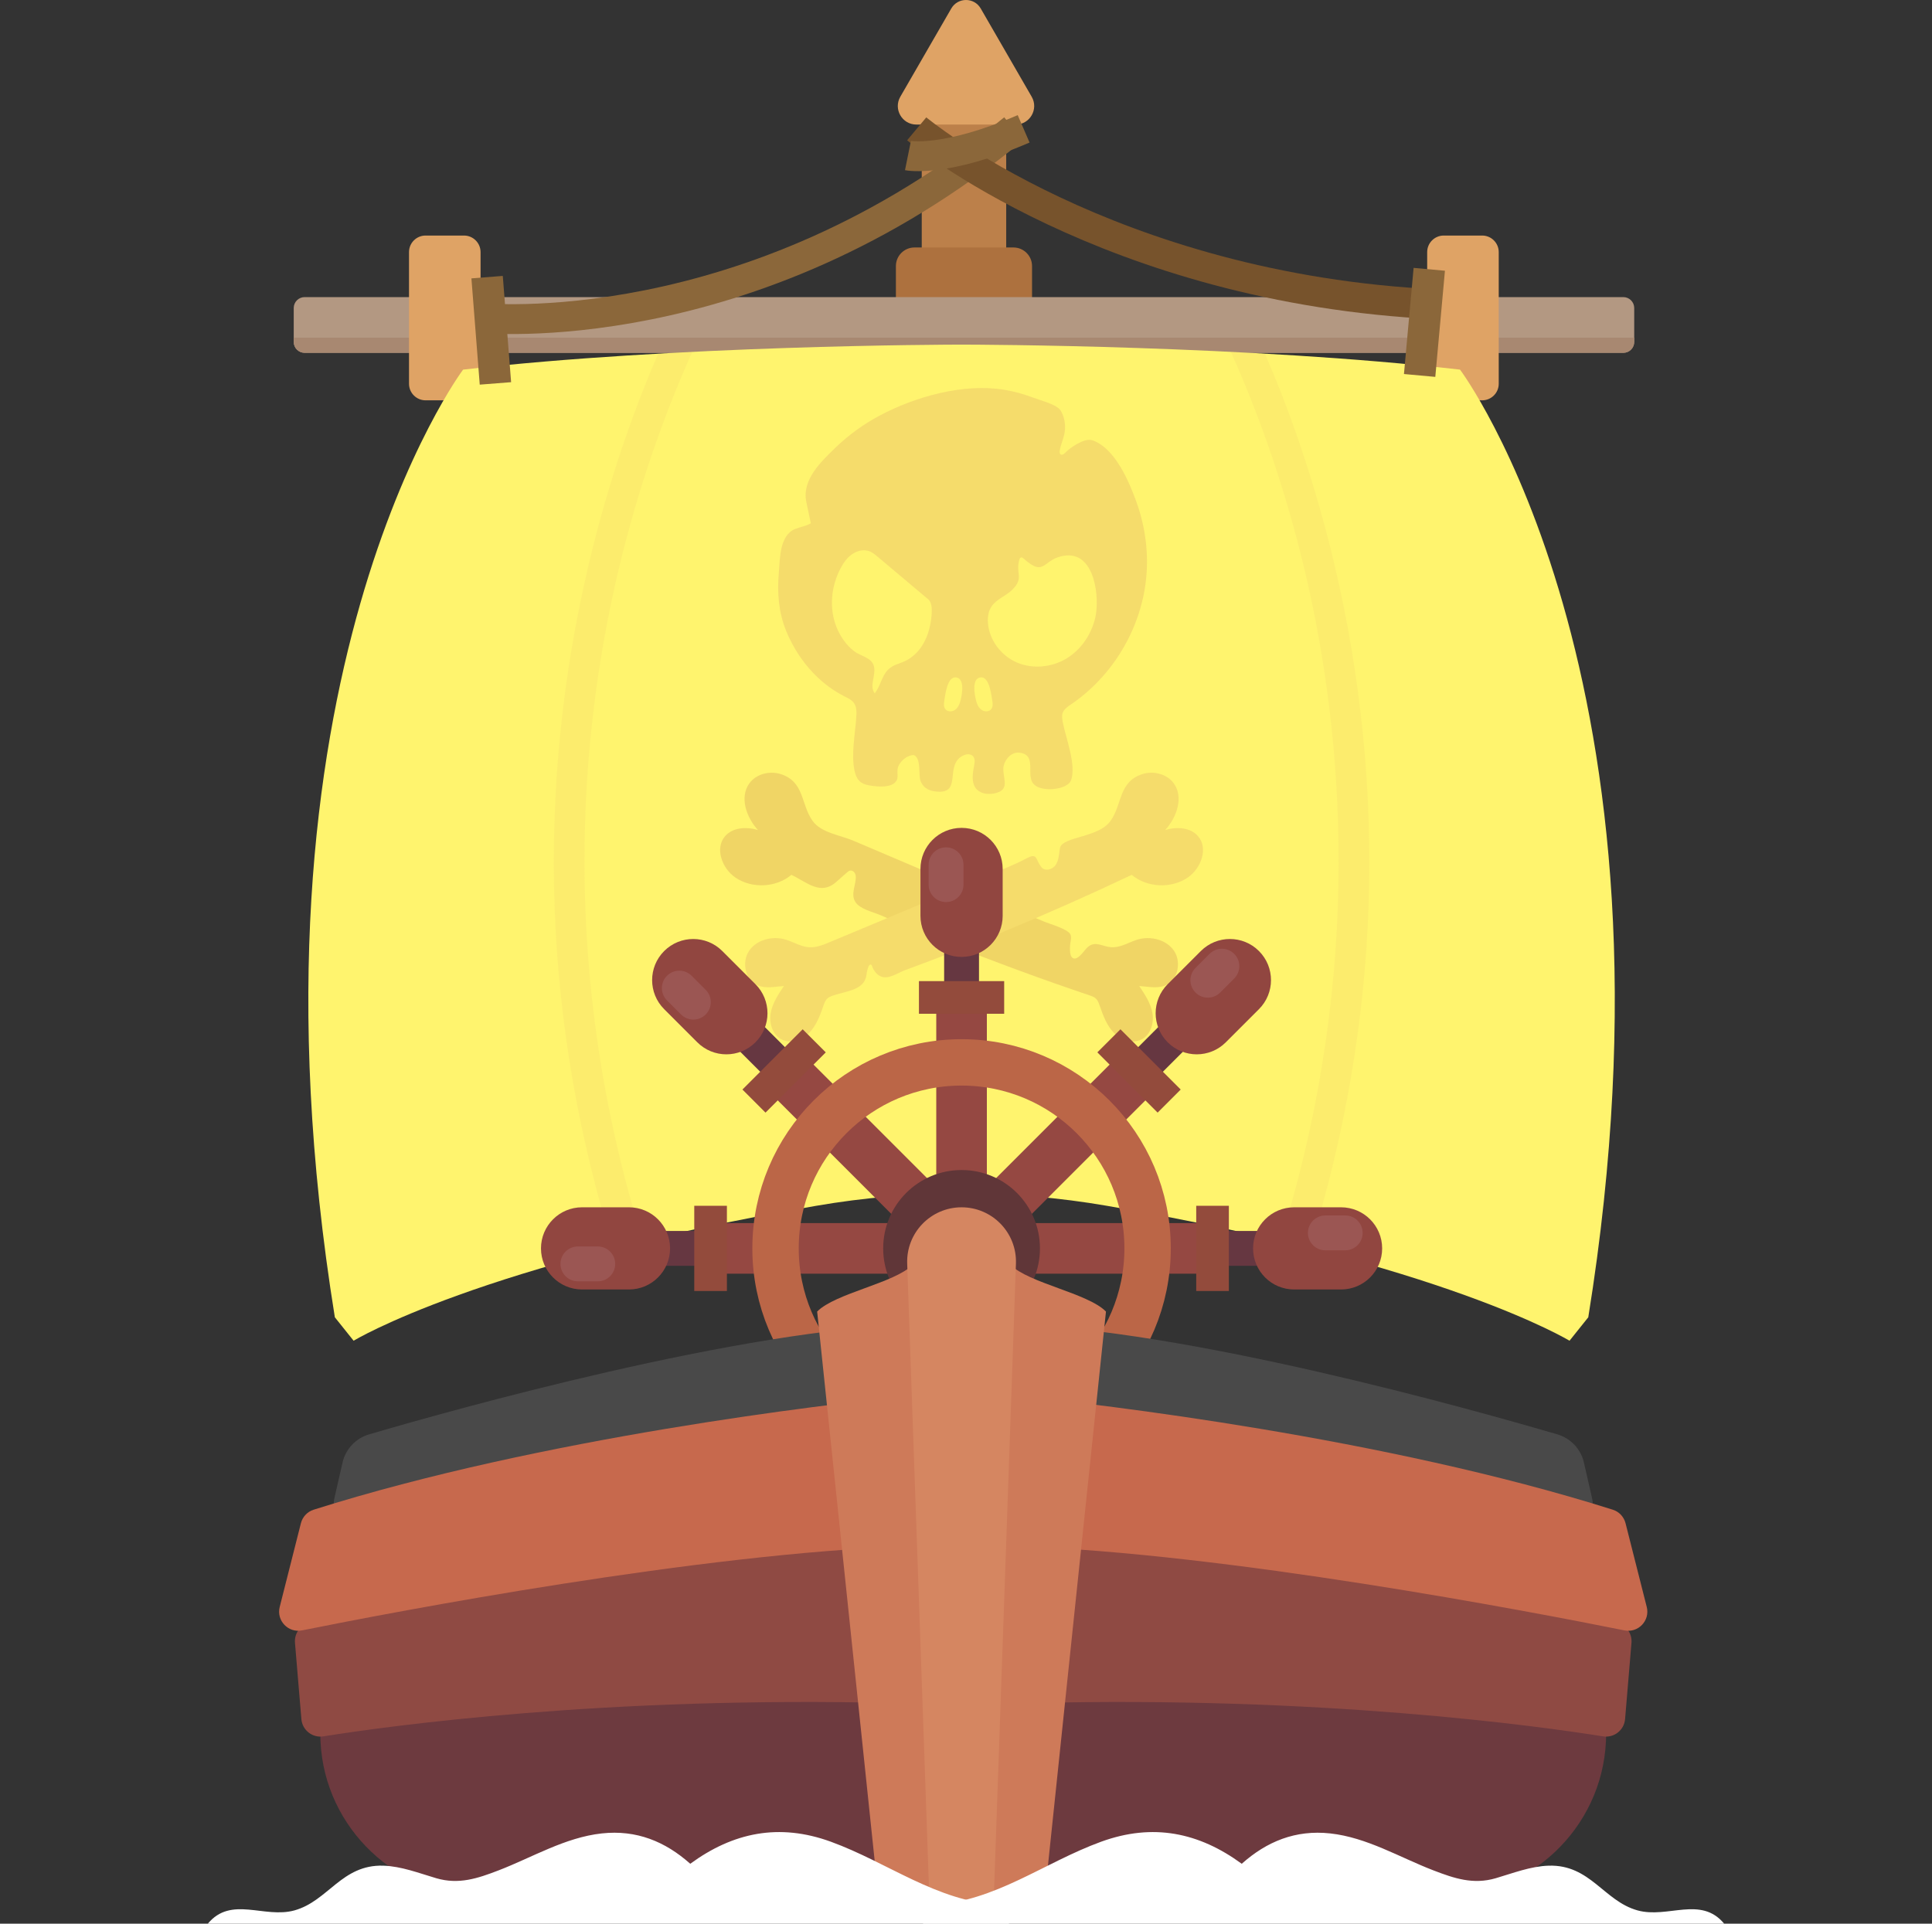 <svg width="241" height="240" viewBox="0 0 241 240" fill="none" xmlns="http://www.w3.org/2000/svg">
<rect x="0" y="0" width="241" height="240" fill="#333333" stroke="none"/>
<g clip-path="url(#clip0_5910_2614)">
<path d="M125.515 13.486H114.98V44.019H125.515V13.486Z" fill="#BC804A"/>
<path d="M114.074 30.875H126.421C127.7 30.875 128.738 31.913 128.738 33.192V37.971H111.756V33.192C111.756 31.913 112.795 30.875 114.074 30.875Z" fill="#AD713E"/>
<path d="M202.494 37.066H38.001C37.249 37.066 36.64 37.675 36.64 38.427V42.658C36.64 43.409 37.249 44.018 38.001 44.018H202.494C203.245 44.018 203.854 43.409 203.854 42.658V38.427C203.854 37.675 203.245 37.066 202.494 37.066Z" fill="#B39882"/>
<path d="M36.64 42.125H203.854V42.658C203.854 43.408 203.245 44.018 202.494 44.018H38.001C37.25 44.018 36.64 43.408 36.64 42.658V42.125Z" fill="#A88871"/>
<path d="M57.879 29.386H53.088C51.946 29.386 51.02 30.311 51.02 31.453V47.877C51.02 49.018 51.946 49.944 53.088 49.944H57.879C59.02 49.944 59.946 49.018 59.946 47.877V31.453C59.946 30.311 59.02 29.386 57.879 29.386Z" fill="#DFA365"/>
<path d="M184.887 29.386H180.096C178.954 29.386 178.028 30.311 178.028 31.453V47.877C178.028 49.018 178.954 49.944 180.096 49.944H184.887C186.028 49.944 186.954 49.018 186.954 47.877V31.453C186.954 30.311 186.028 29.386 184.887 29.386Z" fill="#DFA365"/>
<path d="M182.126 46.114C155.801 43.084 121.951 42.995 119.993 42.992C119.993 42.992 119.974 42.992 119.947 42.992C119.919 42.992 119.901 42.992 119.901 42.992C117.942 42.995 84.092 43.084 57.767 46.114C57.767 46.114 28.893 84.548 41.769 164.342L44.11 167.269C44.11 167.269 59.827 157.67 101.788 150.439C113.805 148.369 126.089 148.369 138.105 150.439C180.066 157.67 195.783 167.269 195.783 167.269L198.124 164.342C211 84.548 182.126 46.114 182.126 46.114Z" fill="#FFF46E"/>
<g opacity="0.1">
<path d="M163.376 155.748C167.748 141.752 170.215 127.447 170.715 113.09C171.212 98.814 169.781 84.459 166.461 70.423C163.896 59.581 160.633 50.68 157.794 44.122C156.362 44.041 154.942 43.967 153.538 43.897C156.491 50.464 160.092 59.871 162.818 71.443C167.448 91.102 170.337 120.871 159.697 154.842C160.959 155.144 162.188 155.447 163.376 155.748Z" fill="#DFA365"/>
<path d="M86.355 43.897C84.951 43.967 83.531 44.041 82.099 44.122C79.26 50.68 75.997 59.581 73.433 70.423C70.112 84.459 68.681 98.814 69.178 113.09C69.679 127.447 72.145 141.751 76.518 155.748C77.706 155.447 78.934 155.144 80.197 154.842C69.556 120.871 72.446 91.102 77.076 71.443C79.801 59.871 83.403 50.464 86.355 43.897Z" fill="#DFA365"/>
</g>
<g opacity="0.3">
<path d="M137.492 55.587C137.137 55.325 136.762 55.111 136.364 54.96C135.864 54.769 135.299 54.932 134.812 55.154C134.088 55.483 133.423 55.94 132.858 56.498C132.716 56.638 132.522 56.796 132.343 56.71C132.174 56.628 132.164 56.393 132.193 56.208C132.306 55.497 132.628 54.835 132.772 54.13C132.941 53.305 132.856 52.429 132.53 51.652C132.415 51.375 132.263 51.103 132.028 50.916C131.293 50.33 129.736 49.928 128.834 49.591C127.701 49.166 126.53 48.839 125.336 48.638C120.237 47.779 114.23 49.462 109.756 51.833C107.761 52.891 105.9 54.233 104.267 55.803C102.414 57.587 99.996 59.862 100.582 62.633C100.77 63.519 100.957 64.405 101.145 65.291C100.536 65.639 99.817 65.737 99.169 66.005C97.219 66.811 97.302 69.734 97.149 71.492C96.936 73.936 97.12 76.369 98.046 78.661C99.431 82.077 101.902 85.088 105.197 86.806C105.261 86.841 105.325 86.877 105.389 86.905C105.794 87.111 106.227 87.31 106.497 87.672C106.88 88.176 106.852 88.872 106.809 89.504C106.674 91.571 106.163 94.077 106.589 96.123C106.83 97.28 107.335 97.791 108.386 97.976C109.33 98.139 111.276 98.395 111.858 97.351C112.092 96.946 111.808 96.101 112.078 95.562C112.398 94.908 113.001 94.376 113.726 94.219C113.839 94.198 113.967 94.184 114.074 94.241C114.926 94.724 114.549 96.712 114.833 97.436C115.217 98.423 116.076 98.743 117.091 98.771C120.003 98.878 117.773 95.313 120.216 94.227C120.585 94.063 121.075 94.035 121.359 94.326C121.657 94.631 121.594 95.135 121.508 95.561C121.253 96.84 121.054 98.437 122.63 98.949C123.312 99.169 124.668 99.055 125.137 98.409C125.648 97.72 124.981 96.456 125.201 95.533C125.414 94.631 126.238 93.793 127.161 93.9C129.483 94.17 127.842 96.769 129 97.883C130.015 98.864 133.118 98.523 133.58 97.394C134.333 95.562 132.913 91.954 132.572 90.094C132.501 89.725 132.43 89.327 132.55 88.965C132.714 88.475 133.182 88.162 133.608 87.871C138.7 84.413 142.179 78.689 142.925 72.59C143.334 69.243 142.905 65.803 141.764 62.634C140.97 60.43 139.603 57.147 137.492 55.587ZM116.225 76.424C116.116 78.694 115.286 81.087 113.246 82.292C112.34 82.827 111.464 82.83 110.716 83.614C110.003 84.36 109.792 85.663 109.116 86.499C108.398 85.587 109.302 84.23 109.012 83.106C108.734 82.032 107.364 81.86 106.575 81.266C105.571 80.511 104.788 79.358 104.331 78.2C103.401 75.842 103.678 73.094 104.878 70.857C105.24 70.183 105.701 69.536 106.34 69.11C106.979 68.677 107.824 68.507 108.535 68.805C108.876 68.954 109.159 69.188 109.444 69.43C111.553 71.205 113.662 72.98 115.771 74.755C116.218 75.132 116.253 75.835 116.225 76.424ZM119.825 87.374C119.712 87.814 119.527 88.262 119.165 88.539C118.81 88.808 118.227 88.837 117.936 88.489C117.695 88.198 117.73 87.772 117.794 87.402C117.908 86.699 118.156 84.47 119.186 84.505C120.393 84.555 120.017 86.628 119.825 87.374ZM123.631 88.489C123.34 88.837 122.765 88.808 122.403 88.539C122.041 88.262 121.856 87.814 121.75 87.374C121.558 86.629 121.174 84.555 122.389 84.505C123.418 84.47 123.66 86.7 123.78 87.402C123.844 87.772 123.873 88.198 123.631 88.489ZM136.64 76.992C136.179 79.094 134.887 81.026 133.047 82.148C131.208 83.263 128.829 83.504 126.848 82.652C124.867 81.8 123.383 79.833 123.234 77.688C123.198 77.127 123.248 76.552 123.475 76.041C124.068 74.77 125.377 74.472 126.277 73.571C127.771 72.075 126.655 71.616 127.149 69.826C127.183 69.701 127.256 69.566 127.383 69.544C127.5 69.525 127.606 69.609 127.693 69.689C130.479 72.196 130.02 69.551 133.019 69.302C136.598 69.004 137.173 74.557 136.64 76.992Z" fill="#DFA365"/>
<path d="M136.438 117.791C137.203 117.681 137.985 118.236 138.96 118.176C139.998 118.112 140.918 117.508 141.916 117.215C143.541 116.738 145.501 117.223 146.451 118.625C147.401 120.027 146.94 122.28 145.379 122.937C144.362 123.366 143.206 123.087 142.104 123.014C142.81 124.058 143.534 125.143 143.753 126.384C143.971 127.626 143.544 129.074 142.429 129.662C141.299 130.257 139.842 129.767 138.949 128.853C138.057 127.94 137.603 126.697 137.185 125.49C137.069 125.154 136.944 124.803 136.681 124.564C136.465 124.368 136.18 124.27 135.903 124.177C130.038 122.2 124.227 120.063 118.478 117.768C115.567 116.606 112.671 115.404 109.793 114.161C108.881 113.767 107.265 113.422 106.701 112.533C106.054 111.513 106.843 110.306 106.743 109.274C106.709 108.915 106.4 108.545 106.046 108.614C105.884 108.645 105.752 108.758 105.629 108.868C105.184 109.26 104.74 109.653 104.296 110.045C102.348 111.765 100.645 110.058 98.724 109.145C96.793 110.755 93.778 110.893 91.709 109.466C90.069 108.334 89.143 105.834 90.443 104.324C91.404 103.208 93.133 103.122 94.542 103.549C93.101 101.972 92.219 99.464 93.472 97.733C94.325 96.555 96.001 96.131 97.387 96.574C100.374 97.528 99.877 100.326 101.363 102.41C102.425 103.9 104.813 104.191 106.403 104.864C112.856 107.593 119.287 110.373 125.746 113.09C127.254 113.725 128.764 114.355 130.272 114.989C130.953 115.275 133.238 115.904 133.534 116.596C133.672 116.919 133.578 117.287 133.522 117.634C133.459 118.029 133.45 118.433 133.494 118.832C133.528 119.145 133.653 119.516 133.962 119.579C134.139 119.616 134.32 119.532 134.469 119.429C134.88 119.146 135.163 118.718 135.497 118.347C135.816 117.992 136.126 117.836 136.438 117.791Z" fill="#CE8D51"/>
<path d="M103.495 117.543C102.676 117.884 101.819 118.231 100.933 118.176C99.895 118.112 98.975 117.508 97.978 117.215C96.353 116.738 94.392 117.223 93.442 118.625C92.492 120.027 92.953 122.28 94.514 122.937C95.531 123.366 96.687 123.087 97.789 123.014C97.083 124.058 96.359 125.143 96.141 126.384C95.922 127.626 96.349 129.074 97.464 129.662C98.594 130.257 100.051 129.767 100.944 128.853C101.836 127.94 102.29 126.697 102.708 125.49C102.824 125.154 102.949 124.803 103.212 124.564C103.428 124.368 103.713 124.27 103.99 124.177C105.607 123.632 107.849 123.527 108.086 121.612C108.128 121.268 108.21 120.93 108.329 120.606C108.381 120.463 108.502 120.293 108.645 120.346C108.73 120.379 108.767 120.477 108.797 120.564C108.974 121.064 109.308 121.524 109.776 121.773C110.758 122.295 111.969 121.377 112.895 121.037C114.256 120.537 115.612 120.026 116.966 119.508C119.674 118.471 122.368 117.4 125.048 116.294C130.483 114.051 135.859 111.667 141.17 109.145C143.1 110.755 146.115 110.893 148.184 109.466C149.824 108.334 150.75 105.834 149.45 104.324C148.489 103.208 146.76 103.122 145.351 103.549C146.792 101.972 147.675 99.464 146.422 97.733C145.569 96.555 143.892 96.131 142.507 96.574C139.52 97.528 140.016 100.326 138.531 102.41C137.76 103.491 136.391 103.891 135.191 104.284C134.494 104.512 132.657 104.89 132.302 105.58C132.228 105.722 132.203 105.884 132.181 106.043C132.092 106.708 132.044 107.418 131.648 107.959C131.251 108.5 130.346 108.726 129.924 108.206C129.092 107.18 129.492 106.321 127.983 107.123C126.536 107.892 124.979 108.488 123.465 109.134C120.362 110.458 117.258 111.782 114.147 113.09C110.6 114.582 107.049 116.066 103.495 117.543Z" fill="#DFA365"/>
</g>
<path d="M122.121 115.33H117.773V129.072H122.121V115.33Z" fill="#663741"/>
<path d="M123.102 124.39H116.791V150.45H123.102V124.39Z" fill="#954842"/>
<path d="M125.262 122.404H114.631V126.476H125.262V122.404Z" fill="#934B3C"/>
<path d="M125.074 108.412C125.074 105.58 122.778 103.284 119.947 103.284C117.115 103.284 114.819 105.58 114.819 108.412V114.258C114.819 117.089 117.115 119.385 119.947 119.385C122.778 119.385 125.074 117.089 125.074 114.258V108.412Z" fill="#914640"/>
<path d="M120.186 107.889C120.186 106.689 119.213 105.715 118.012 105.715C116.812 105.715 115.838 106.689 115.838 107.889V110.368C115.838 111.569 116.812 112.542 118.012 112.542C119.213 112.542 120.186 111.569 120.186 110.368V107.889Z" fill="#9B5653"/>
<path d="M92.904 125.63L89.829 128.705L99.547 138.423L102.621 135.348L92.904 125.63Z" fill="#663741"/>
<path d="M100.004 131.342L95.541 135.805L113.969 154.233L118.432 149.77L100.004 131.342Z" fill="#954842"/>
<path d="M100.128 128.412L92.611 135.929L95.49 138.808L103.007 131.291L100.128 128.412Z" fill="#934B3C"/>
<path d="M90.1 118.651C88.098 116.648 84.852 116.648 82.849 118.651C80.847 120.653 80.847 123.9 82.849 125.902L86.983 130.036C88.985 132.038 92.232 132.038 94.234 130.036C96.237 128.033 96.237 124.787 94.234 122.784L90.1 118.651Z" fill="#914640"/>
<path d="M86.275 121.737C85.426 120.888 84.05 120.888 83.201 121.737C82.352 122.586 82.352 123.963 83.201 124.812L84.954 126.564C85.802 127.414 87.179 127.414 88.028 126.564C88.877 125.715 88.877 124.339 88.028 123.49L86.275 121.737Z" fill="#9B5653"/>
<path d="M79.528 153.573V157.921H93.271V153.573H79.528Z" fill="#663741"/>
<path d="M88.588 152.592V158.903H114.648V152.592H88.588Z" fill="#954842"/>
<path d="M86.603 150.433V161.063H90.675V150.433H86.603Z" fill="#934B3C"/>
<path d="M72.61 150.62C69.778 150.62 67.483 152.916 67.483 155.748C67.483 158.579 69.778 160.875 72.61 160.875H78.456C81.288 160.875 83.584 158.579 83.584 155.748C83.584 152.916 81.288 150.62 78.456 150.62H72.61Z" fill="#914640"/>
<path d="M72.088 155.508C70.887 155.508 69.914 156.481 69.914 157.682C69.914 158.883 70.887 159.856 72.088 159.856H74.567C75.768 159.856 76.741 158.883 76.741 157.682C76.741 156.481 75.768 155.508 74.567 155.508H72.088Z" fill="#9B5653"/>
<path d="M89.829 182.791L92.904 185.866L102.621 176.148L99.547 173.074L89.829 182.791Z" fill="#663741"/>
<path d="M95.541 175.69L100.004 180.153L118.432 161.726L113.969 157.263L95.541 175.69Z" fill="#954842"/>
<path d="M92.611 175.567L100.128 183.084L103.007 180.205L95.49 172.688L92.611 175.567Z" fill="#934B3C"/>
<path d="M82.849 185.594C80.847 187.597 80.847 190.843 82.849 192.846C84.852 194.848 88.098 194.848 90.1 192.846L94.234 188.712C96.236 186.709 96.237 183.463 94.234 181.461C92.232 179.458 88.985 179.458 86.983 181.461L82.849 185.594Z" fill="#914640"/>
<path d="M85.936 189.419C85.087 190.268 85.087 191.645 85.936 192.494C86.785 193.343 88.162 193.343 89.011 192.494L90.763 190.741C91.612 189.892 91.612 188.516 90.763 187.667C89.914 186.818 88.538 186.818 87.689 187.667L85.936 189.419Z" fill="#9B5653"/>
<path d="M117.773 196.167H122.121V182.424H117.773V196.167Z" fill="#663741"/>
<path d="M116.791 187.107H123.102V161.047H116.791V187.107Z" fill="#954842"/>
<path d="M114.631 189.092H125.262V185.02H114.631V189.092Z" fill="#934B3C"/>
<path d="M114.819 203.085C114.819 205.917 117.115 208.212 119.947 208.212C122.778 208.212 125.074 205.917 125.074 203.085V197.239C125.074 194.407 122.778 192.112 119.947 192.112C117.115 192.112 114.819 194.407 114.819 197.239V203.085Z" fill="#914640"/>
<path d="M119.707 203.607C119.707 204.807 120.68 205.781 121.881 205.781C123.082 205.781 124.055 204.807 124.055 203.607V201.128C124.055 199.927 123.082 198.954 121.881 198.954C120.68 198.954 119.707 199.927 119.707 201.128V203.607Z" fill="#9B5653"/>
<path d="M146.99 185.865L150.064 182.791L140.347 173.073L137.272 176.148L146.99 185.865Z" fill="#663741"/>
<path d="M139.889 180.153L144.352 175.69L125.925 157.263L121.462 161.725L139.889 180.153Z" fill="#954842"/>
<path d="M139.766 183.084L147.283 175.567L144.403 172.688L136.886 180.204L139.766 183.084Z" fill="#934B3C"/>
<path d="M149.793 192.845C151.795 194.848 155.042 194.848 157.044 192.845C159.047 190.843 159.047 187.596 157.044 185.594L152.91 181.46C150.908 179.458 147.662 179.458 145.659 181.46C143.657 183.463 143.657 186.709 145.659 188.712L149.793 192.845Z" fill="#914640"/>
<path d="M153.618 189.759C154.467 190.608 155.844 190.608 156.693 189.758C157.542 188.909 157.542 187.533 156.693 186.684L154.94 184.931C154.091 184.082 152.714 184.082 151.865 184.931C151.016 185.78 151.016 187.157 151.865 188.006L153.618 189.759Z" fill="#9B5653"/>
<path d="M160.365 157.922V153.574H146.623V157.922H160.365Z" fill="#663741"/>
<path d="M151.305 158.904V152.592H125.245V158.904H151.305Z" fill="#954842"/>
<path d="M153.29 161.063V150.433H149.218V161.063H153.29Z" fill="#934B3C"/>
<path d="M167.283 160.875C170.115 160.875 172.411 158.58 172.411 155.748C172.411 152.916 170.115 150.621 167.283 150.621H161.437C158.605 150.621 156.31 152.916 156.31 155.748C156.31 158.58 158.605 160.875 161.437 160.875H167.283Z" fill="#914640"/>
<path d="M167.805 155.988C169.006 155.988 169.979 155.014 169.979 153.814C169.979 152.613 169.006 151.64 167.805 151.64H165.326C164.126 151.64 163.152 152.613 163.152 153.814C163.152 155.014 164.126 155.988 165.326 155.988H167.805Z" fill="#9B5653"/>
<path d="M150.064 128.705L146.99 125.63L137.272 135.348L140.347 138.423L150.064 128.705Z" fill="#663741"/>
<path d="M144.352 135.806L139.889 131.343L121.462 149.77L125.924 154.233L144.352 135.806Z" fill="#954842"/>
<path d="M147.282 135.929L139.766 128.412L136.886 131.291L144.403 138.808L147.282 135.929Z" fill="#934B3C"/>
<path d="M157.044 125.902C159.046 123.899 159.046 120.653 157.044 118.651C155.042 116.648 151.795 116.648 149.793 118.651L145.659 122.784C143.657 124.787 143.657 128.033 145.659 130.035C147.661 132.038 150.908 132.038 152.91 130.035L157.044 125.902Z" fill="#914640"/>
<path d="M153.957 122.076C154.806 121.227 154.806 119.851 153.957 119.002C153.108 118.153 151.732 118.153 150.883 119.002L149.13 120.754C148.281 121.603 148.281 122.98 149.13 123.829C149.979 124.678 151.356 124.678 152.205 123.829L153.957 122.076Z" fill="#9B5653"/>
<path d="M119.947 178.953C132.763 178.953 143.152 168.563 143.152 155.748C143.152 142.932 132.763 132.542 119.947 132.542C107.131 132.542 96.742 142.932 96.742 155.748C96.742 168.563 107.131 178.953 119.947 178.953Z" stroke="#BB6647" stroke-width="5.786" stroke-miterlimit="10"/>
<path d="M119.947 165.525C125.347 165.525 129.724 161.148 129.724 155.748C129.724 150.348 125.347 145.971 119.947 145.971C114.547 145.971 110.169 150.348 110.169 155.748C110.169 161.148 114.547 165.525 119.947 165.525Z" fill="#603638"/>
<path d="M39.964 216.791C39.968 216.952 39.974 217.122 39.983 217.299C40.519 228.138 49.553 236.614 60.405 236.711L114.162 237.191C115.425 237.202 116.477 236.228 116.563 234.968L118.205 210.829C118.294 209.532 117.332 208.403 116.038 208.29C108.45 207.632 82.527 206.358 41.885 214.404C40.751 214.628 39.934 215.635 39.964 216.791Z" fill="#6D3A3F"/>
<path d="M36.796 204.961L37.594 214.47C37.71 215.854 38.973 216.846 40.344 216.627C48.483 215.328 75.563 211.569 111.705 212.478C113.013 212.511 114.108 211.49 114.156 210.182L114.757 193.805C114.808 192.427 113.684 191.294 112.306 191.333C102.465 191.611 66.067 193.245 38.4 202.502C37.362 202.85 36.705 203.87 36.796 204.961Z" fill="#8F4A43"/>
<path d="M41.694 186.993L42.727 182.469C43.112 180.784 44.376 179.44 46.034 178.953C56.181 175.974 92.69 165.687 114.543 165.229C115.887 165.2 116.996 166.269 116.996 167.614V176.257C116.996 177.429 116.144 178.428 114.986 178.613L44.396 189.88C42.727 190.146 41.318 188.641 41.694 186.993Z" fill="#494949"/>
<path d="M37.534 190.042L34.891 200.481C34.46 202.182 35.952 203.751 37.672 203.405C49.555 201.017 87.377 193.778 113.37 192.911C114.654 192.868 115.669 191.814 115.669 190.529V176.557C115.669 175.143 114.45 174.038 113.044 174.183C103.225 175.194 67.758 179.294 39.122 188.35C38.335 188.599 37.736 189.241 37.534 190.042Z" fill="#C7694D"/>
<path d="M200.344 216.791C200.34 216.952 200.334 217.122 200.325 217.299C199.789 228.138 190.755 236.614 179.903 236.711L126.146 237.191C124.883 237.202 123.83 236.228 123.745 234.968L122.103 210.829C122.014 209.532 122.976 208.403 124.27 208.29C131.858 207.632 157.781 206.358 198.423 214.404C199.557 214.628 200.374 215.635 200.344 216.791Z" fill="#6D3A3F"/>
<path d="M203.512 204.961L202.714 214.47C202.598 215.854 201.335 216.846 199.964 216.627C191.825 215.328 164.745 211.569 128.603 212.478C127.295 212.511 126.2 211.49 126.152 210.182L125.551 193.805C125.5 192.427 126.624 191.294 128.002 191.333C137.843 191.611 174.241 193.245 201.908 202.502C202.946 202.85 203.603 203.87 203.512 204.961Z" fill="#8F4A43"/>
<path d="M198.614 186.993L197.581 182.469C197.196 180.784 195.932 179.44 194.274 178.953C184.127 175.974 147.618 165.687 125.765 165.229C124.421 165.2 123.312 166.269 123.312 167.614V176.257C123.312 177.429 124.164 178.428 125.322 178.613L195.912 189.88C197.581 190.146 198.99 188.641 198.614 186.993Z" fill="#494949"/>
<path d="M202.774 190.042L205.417 200.481C205.848 202.182 204.356 203.751 202.636 203.405C190.753 201.017 152.931 193.778 126.938 192.911C125.654 192.868 124.639 191.814 124.639 190.529V176.557C124.639 175.143 125.857 174.038 127.264 174.183C137.083 175.194 172.55 179.294 201.186 188.35C201.973 188.599 202.572 189.241 202.774 190.042Z" fill="#C7694D"/>
<path d="M129.992 239.723H109.901L101.933 163.63C104.175 161.335 111.617 160.077 113.859 157.782H126.034C128.276 160.077 135.718 161.335 137.96 163.63L129.992 239.723Z" fill="#CE7A59"/>
<path d="M123.869 239.65H116.025L113.164 157.645C113.03 153.807 116.106 150.622 119.947 150.622C123.788 150.622 126.864 153.807 126.73 157.645L123.869 239.65Z" fill="#D58661"/>
<path d="M25.922 240C28.836 236.473 32.959 239.391 36.742 238.335C40.941 237.165 42.625 232.601 47.813 232.759C50.068 232.83 52.284 233.697 54.421 234.325C57.218 235.144 59.567 234.357 62.188 233.348C66.418 231.72 70.484 229.236 75.069 228.735C79.396 228.263 82.99 229.747 86.103 232.523C91.442 228.615 97.179 227.413 103.653 229.774C110.773 232.371 116.821 237.212 124.647 237.654C125.621 237.654 126.089 238.433 126.058 239.189C126.06 239.479 125.987 239.762 125.841 240L25.922 240Z" fill="white"/>
<path d="M215.078 240C212.164 236.473 208.041 239.391 204.257 238.335C200.059 237.165 198.375 232.601 193.186 232.759C190.932 232.83 188.716 233.697 186.579 234.325C183.782 235.144 181.433 234.357 178.812 233.348C174.581 231.72 170.516 229.236 165.931 228.735C161.603 228.263 158.009 229.747 154.897 232.523C149.558 228.615 143.821 227.413 137.346 229.774C130.227 232.371 124.179 237.212 116.353 237.654C115.379 237.654 114.911 238.433 114.941 239.189C114.94 239.479 115.013 239.762 115.159 240L215.078 240Z" fill="white"/>
<path d="M118.662 1.061L112.305 12.071C111.416 13.612 112.528 15.539 114.307 15.539H126.692C128.472 15.539 129.584 13.612 128.695 12.071L122.338 1.061C121.521 -0.354 119.479 -0.354 118.662 1.061Z" fill="#DFA365"/>
<path d="M59.946 39.665C59.946 39.665 93.524 43.164 126.448 16.072" stroke="#8B673A" stroke-width="3.725" stroke-miterlimit="10"/>
<path d="M114.352 16.072C114.352 16.072 138.263 36.056 179.358 37.971" stroke="#77532C" stroke-width="3.725" stroke-miterlimit="10"/>
<path d="M113.26 19.406C113.26 19.406 117.836 20.334 127.689 16.072" stroke="#8B673A" stroke-width="3.725" stroke-miterlimit="10"/>
<path d="M62.718 34.423L58.805 34.73L59.844 47.987L63.757 47.68L62.718 34.423Z" fill="#8B673A"/>
<path d="M180.244 33.776L176.335 33.42L175.131 46.663L179.041 47.019L180.244 33.776Z" fill="#8B673A"/>
</g>
<defs>
<clipPath id="clip0_5910_2614">
<rect width="189.156" height="240" fill="white" transform="translate(25.922)"/>
</clipPath>
</defs>
</svg>
